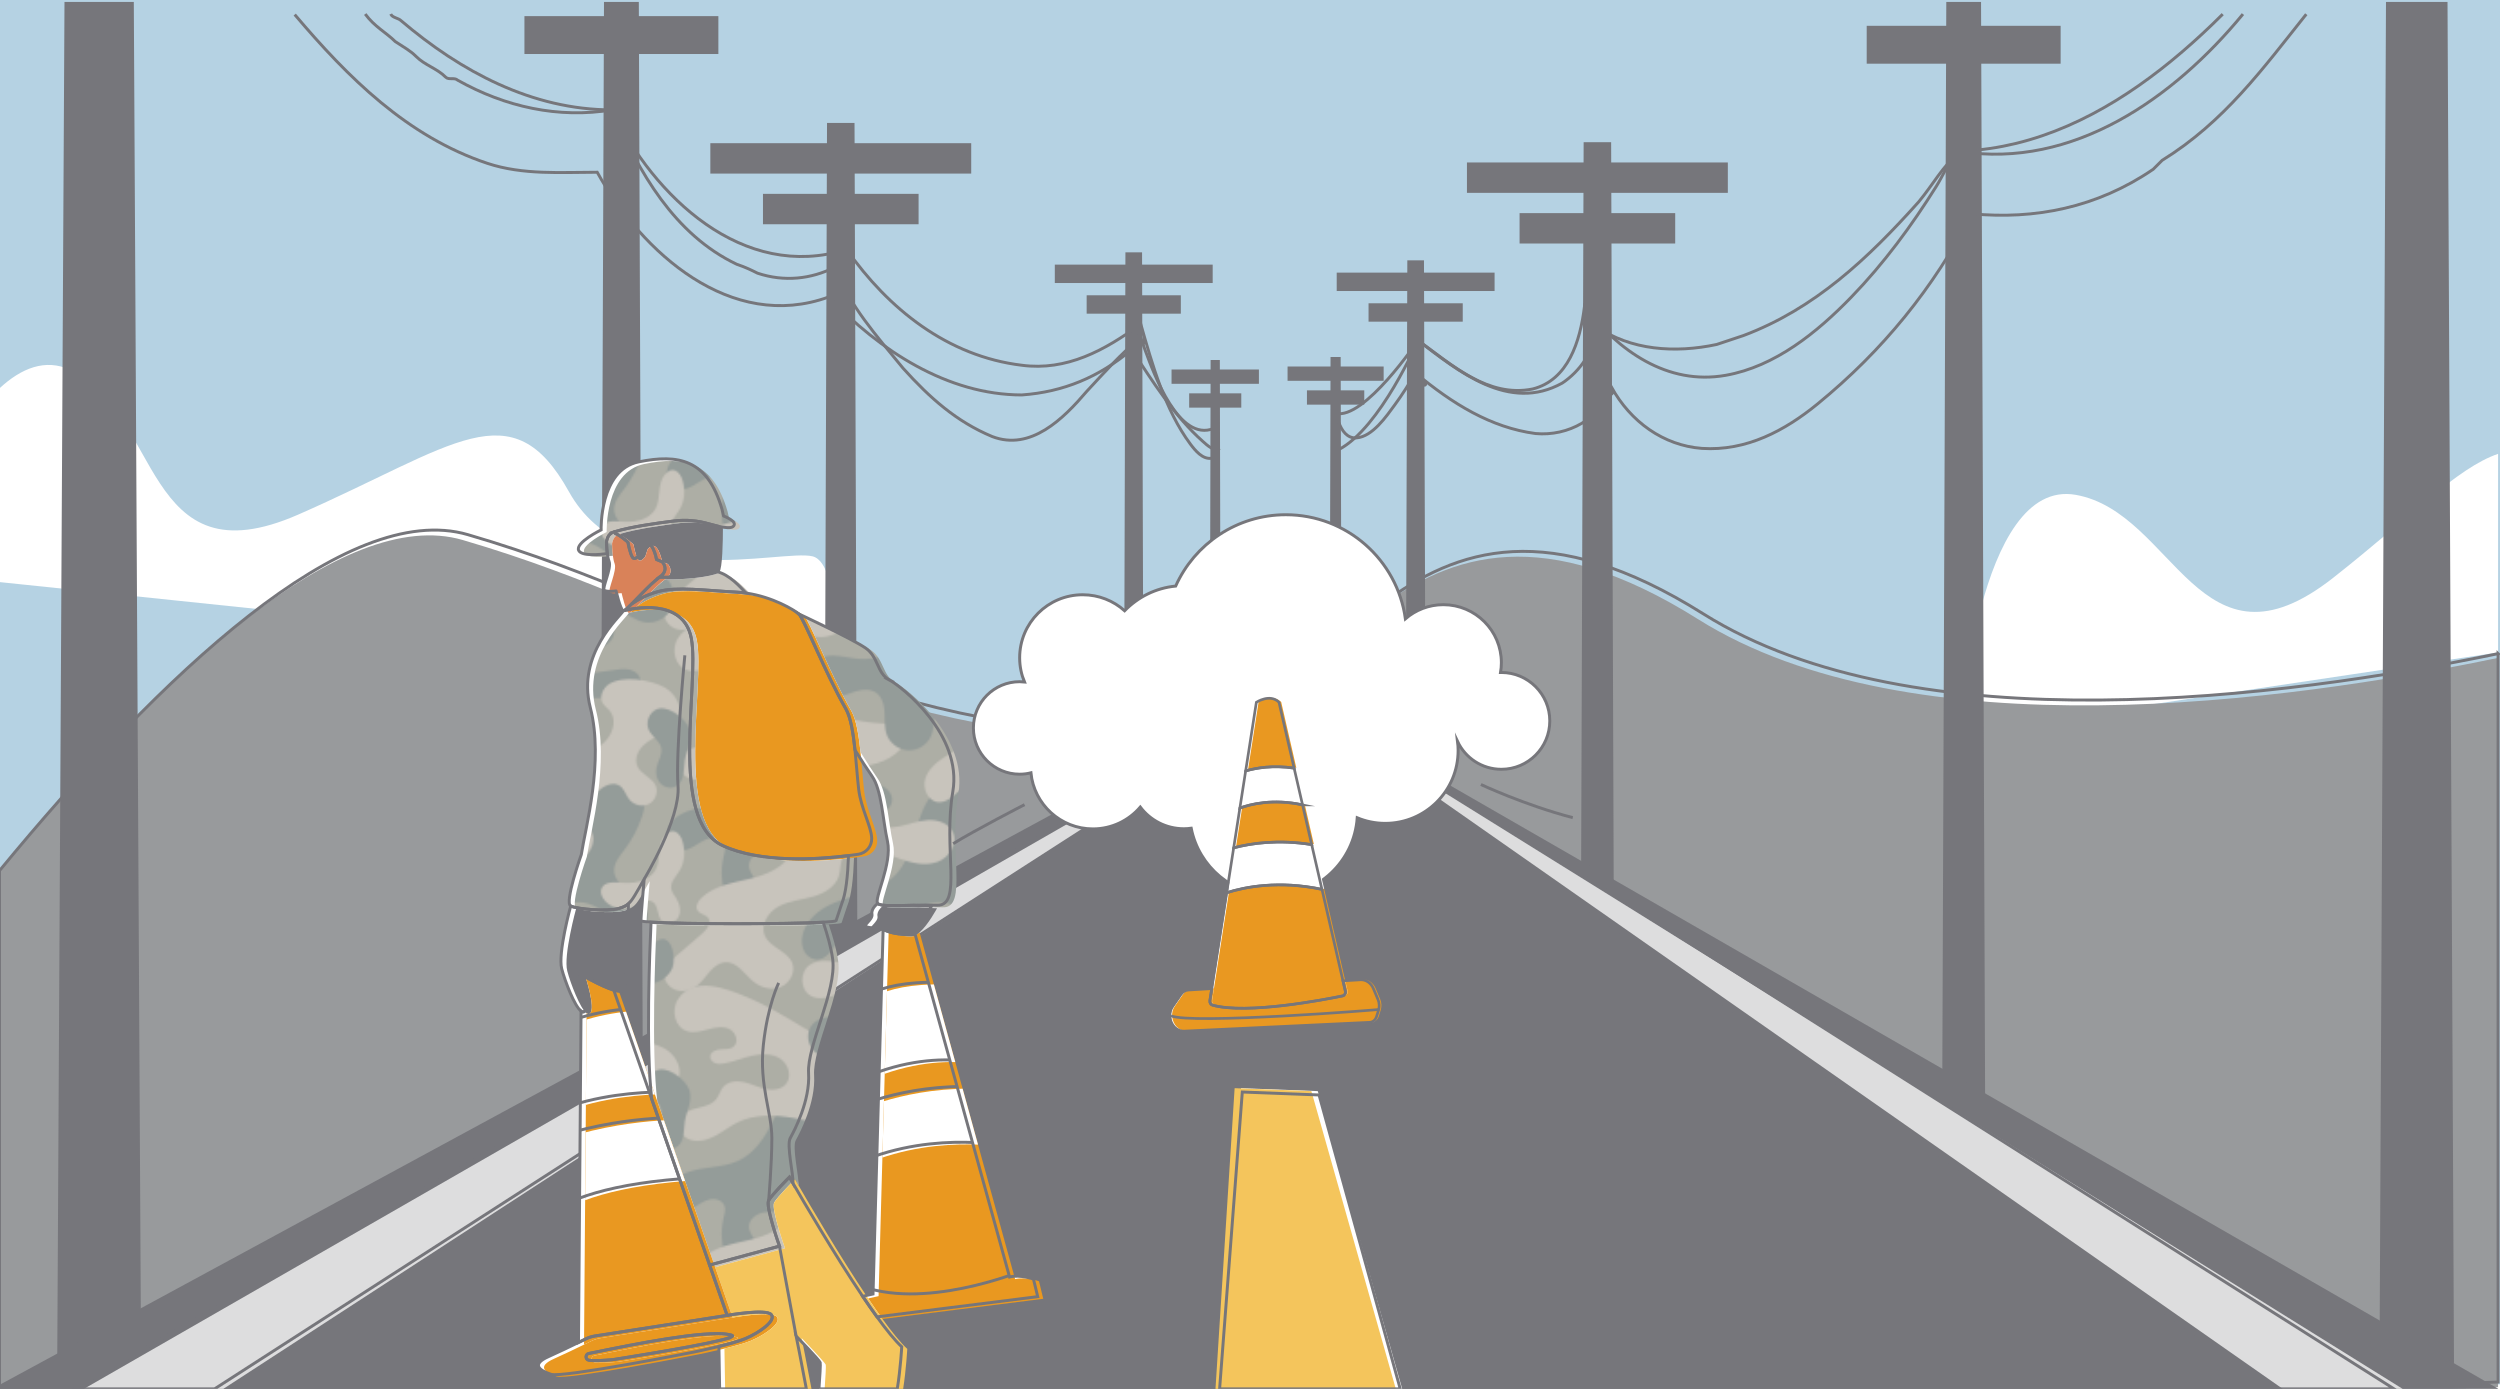 <?xml version="1.0" encoding="UTF-8"?><svg id="Layer_3" xmlns="http://www.w3.org/2000/svg" xmlns:xlink="http://www.w3.org/1999/xlink" viewBox="0 0 841.89 467.717"><defs><style>.cls-1,.cls-2,.cls-3,.cls-4{fill:none;}.cls-2{stroke-linecap:round;stroke-linejoin:round;}.cls-2,.cls-3,.cls-4{stroke:#76767b;}.cls-5{clip-path:url(#clippath);}.cls-6{fill:#f4c55c;}.cls-7{fill:#e99820;}.cls-8{fill:#e99821;}.cls-9{fill:#fff;}.cls-10{fill:#989a9c;}.cls-11{fill:#b5d2e3;}.cls-12{fill:#adaea5;}.cls-13{fill:#d98259;}.cls-14{fill:#ddddde;}.cls-15{fill:#c8c4bc;}.cls-16{fill:#949c99;}.cls-17{fill:#76767b;}.cls-18{fill:url(#New_Pattern_Swatch_2);}.cls-19{clip-path:url(#clippath-1);}.cls-20{clip-path:url(#clippath-4);}.cls-21{clip-path:url(#clippath-3);}.cls-22{clip-path:url(#clippath-2);}.cls-23{clip-path:url(#clippath-6);}.cls-24{clip-path:url(#clippath-5);}.cls-3,.cls-4{stroke-miterlimit:10;}.cls-4{stroke-width:.909px;}</style><clipPath id="clippath"><path class="cls-9" d="m297.395,313.025l-3.399,122.732-3.5.778c1.648,2.446,3.269,4.783,4.823,6.927l54.139-6.81-1.431-5.904s-4.473-1.61-8.051-.716l-32.175-116.763c-.927.819-1.861,1.366-2.713,1.366-3.578,0-6.083-.895-7.693-1.61Z"/></clipPath><clipPath id="clippath-1"><path class="cls-9" d="m242.117,435.078l-3.159-9.062-19.466-55.842-12.806-36.738c-4.438-1.363-11.475-5.52-11.475-5.52,0,0,3.575,10.724,1.65,12.649-.332.332-.739.272-1.19-.069l-.863,111.588c.934-.456,1.755-.86,2.4-1.178,1.019-.503,2.102-.845,3.225-1.02l39.708-6.184,4.725-.736-2.75-7.888Z"/></clipPath><clipPath id="clippath-2"><rect class="cls-1" x="0" y="0" width="200" height="200"/></clipPath><pattern id="New_Pattern_Swatch_2" x="0" y="0" width="200" height="200" patternTransform="translate(-4022.03 -3793.379) scale(.608)" patternUnits="userSpaceOnUse" viewBox="0 0 200 200"><g><rect class="cls-1" y="0" width="200" height="200"/><g class="cls-22"><rect class="cls-12" x="0" y="0" width="200" height="200"/><path class="cls-16" d="m128.028,84.346c-3.441,6.363-5.064,13.515-7.143,20.443-2.079,6.928-4.779,13.929-9.846,19.092-4.966,5.06-11.748,7.885-18.483,10.099s-13.697,3.978-19.882,7.445c-6.185,3.467-11.65,9.012-13.031,15.966-.605,3.05-.356,6.368,1.247,9.033,1.603,2.665,4.712,4.518,7.796,4.114,4.67-.612,7.247-5.513,10.235-9.154,2.667-3.251,6.362-5.878,10.543-6.335,4.18-.457,8.773,1.697,10.305,5.613,1.011,2.583.704,5.707,2.415,7.889,2.61,3.328,7.812,2.271,11.812.898,3.108-1.067,6.588-2.483,7.717-5.57,1.214-3.318-.887-6.846-1.357-10.347-.868-6.466,4.426-12.701,10.758-14.274,6.332-1.572,13.137.761,18.322,4.722,3.659,2.795,6.753,6.407,10.874,8.46,4.121,2.053,9.917,1.94,12.505-1.868,2.317-3.409.989-8.234-1.665-11.388-2.654-3.154-6.366-5.189-9.599-7.745-3.233-2.557-6.188-6.077-6.229-10.199-.043-4.359,3.106-7.986,5.74-11.46,4.173-5.504,7.447-11.69,9.651-18.236,1.317-3.912,2.245-8.221.888-12.119-1.726-4.96-6.868-8.09-12.051-8.937-12.774-2.086-25.249,2.259-31.521,13.858Z"/><path class="cls-16" d="m248.403,52.107c-2.581,2.31-4.013,5.599-5.523,8.716-4.201,8.674-10.011,17.186-18.751,21.25-8.918,4.148-19.49,3.032-28.663,6.58-4.535,1.754-8.85,4.933-10.413,9.538-1.563,4.604.675,10.601,5.379,11.833,3.116.816,6.382-.522,9.151-2.166,2.769-1.645,5.419-3.66,8.556-4.39,3.137-.73,7.012.316,8.246,3.291.899,2.169.167,4.623-.37,6.909-1.708,7.268-1.299,15.02,1.164,22.068,1.653,4.729,4.997,9.669,9.991,10.072,4.013.324,7.832-2.705,9.124-6.519,1.291-3.814.361-8.131-1.744-11.563-1.82-2.967-4.58-5.725-4.558-9.206.027-4.25,4.385-7.326,8.592-7.926,4.207-.6,8.457.49,12.705.619,4.248.129,9.037-1.069,11.159-4.751,2.409-4.182.554-10.133,3.709-13.785,2.057-2.381,5.517-2.866,8.659-3.031,4.975-.26,9.971-.116,14.923.43,3.993.441,8.082,1.137,11.981.166s7.596-4.181,7.608-8.199c.012-3.954-3.579-7.176-7.421-8.112-3.841-.935-7.867-.127-11.737.681-5.921,1.238-11.842,2.475-17.763,3.713-2.287.478-4.684.953-6.928.304-2.244-.649-4.235-2.82-3.833-5.121.518-2.967,4.176-4.006,7.159-4.429,5.736-.813,11.471-1.627,17.207-2.44,4.69-.665,11.27-3.247,8.178-9.114-2.084-3.954-7.182-5.915-11.319-6.311-9.96-.954-26.054-6.64-34.467.889Z"/><path class="cls-15" d="m231.086,125.698c-9.578,2.35-20.029,3.841-27.245,10.563-2.024,1.885-3.77,4.977-2.221,7.269,1.353,2.002,4.473,2.113,5.881,4.076,1.98,2.759-.809,6.369-3.381,8.587-4.599,3.966-9.198,7.932-13.797,11.899-3.452,2.977-7.194,6.559-7.16,11.117.03,4.062,3.419,7.645,7.379,8.55,3.959.905,8.215-.552,11.314-3.177,2.579-2.185,4.437-5.082,6.7-7.592,2.264-2.51,5.204-4.741,8.581-4.869,6.527-.248,10.495,6.82,15.601,10.893,4.191,3.343,10.146,4.774,15.082,2.683,4.937-2.091,8.137-8.155,6.191-13.151-2.642-6.783-12.324-8.515-15.196-15.204-2.574-5.996,1.875-12.997,7.603-16.122,5.728-3.125,12.459-3.659,18.752-5.384s12.83-5.356,14.697-11.608c1.031-3.452.522-7.391,2.398-10.466,2.13-3.491,6.674-4.698,10.763-4.614,7.128.147,13.813,3.213,20.523,5.622,6.71,2.409,14.169,4.186,20.875,1.766,6.706-2.42,11.689-10.591,8.387-16.909-2.478-4.741-8.47-6.609-13.809-6.267-5.339.342-10.406,2.386-15.648,3.457-5.242,1.071-11.178,1.002-15.35-2.347-2.363-1.897-3.896-4.644-6.111-6.712-7.312-6.826-22.784-4.487-30.392,1.321-8.72,6.657-4.064,20.54-12.523,28.226-4.914,4.465-11.552,6.835-17.896,8.392Z"/><path class="cls-16" d="m48.403,52.107c-2.581,2.31-4.013,5.599-5.523,8.716-4.201,8.674-10.012,17.186-18.751,21.25-8.918,4.148-19.49,3.032-28.663,6.58-4.535,1.754-8.85,4.933-10.413,9.538-1.563,4.604.675,10.601,5.379,11.833,3.116.816,6.382-.522,9.151-2.166,2.769-1.645,5.419-3.66,8.556-4.39,3.137-.73,7.012.316,8.246,3.291.899,2.169.167,4.623-.37,6.909-1.708,7.268-1.299,15.02,1.164,22.068,1.653,4.729,4.997,9.669,9.991,10.072,4.013.324,7.832-2.705,9.124-6.519,1.291-3.814.361-8.131-1.744-11.563-1.82-2.967-4.58-5.725-4.558-9.206.027-4.25,4.385-7.326,8.592-7.926,4.207-.6,8.457.49,12.705.619s9.037-1.069,11.159-4.751c2.409-4.182.554-10.133,3.709-13.785,2.057-2.381,5.517-2.866,8.659-3.031,4.975-.26,9.971-.116,14.923.43,3.993.441,8.082,1.137,11.981.166,3.898-.971,7.596-4.181,7.608-8.199.011-3.954-3.579-7.176-7.421-8.112s-7.867-.127-11.737.681c-5.921,1.238-11.842,2.475-17.763,3.713-2.287.478-4.684.953-6.928.304-2.244-.649-4.235-2.82-3.833-5.121.518-2.967,4.176-4.006,7.159-4.429,5.736-.813,11.471-1.627,17.207-2.44,4.69-.665,11.27-3.247,8.178-9.114-2.084-3.954-7.182-5.915-11.319-6.311-9.96-.954-26.054-6.64-34.467.889Z"/><path class="cls-15" d="m31.086,125.698c-9.577,2.35-20.029,3.841-27.245,10.563-2.024,1.885-3.77,4.977-2.221,7.269,1.353,2.002,4.473,2.113,5.881,4.076,1.98,2.759-.809,6.369-3.381,8.587-4.599,3.966-9.198,7.932-13.798,11.899-3.452,2.977-7.194,6.559-7.16,11.117.03,4.062,3.419,7.645,7.379,8.55,3.96.905,8.215-.552,11.314-3.177,2.579-2.185,4.437-5.082,6.7-7.592,2.264-2.51,5.204-4.741,8.581-4.869,6.527-.248,10.495,6.82,15.601,10.893,4.191,3.343,10.146,4.774,15.082,2.683,4.936-2.091,8.137-8.155,6.191-13.151-2.642-6.783-12.325-8.515-15.196-15.204-2.574-5.996,1.875-12.997,7.603-16.122,5.728-3.125,12.459-3.659,18.752-5.384s12.83-5.356,14.697-11.608c1.031-3.452.522-7.391,2.398-10.466,2.13-3.491,6.674-4.698,10.763-4.614,7.128.147,13.813,3.213,20.523,5.622,6.71,2.409,14.17,4.186,20.875,1.766,6.706-2.42,11.689-10.591,8.387-16.909-2.478-4.741-8.47-6.609-13.809-6.267-5.339.342-10.406,2.386-15.648,3.457-5.242,1.071-11.178,1.002-15.35-2.347-2.363-1.897-3.896-4.644-6.111-6.712-7.312-6.826-22.784-4.487-30.392,1.321-8.72,6.657-4.064,20.54-12.523,28.226-4.914,4.465-11.552,6.835-17.896,8.392Z"/><path class="cls-15" d="m190.61,192.74c-3.753,5.869-1.699,15.227,4.892,17.484,3.795,1.299,7.937.139,11.806-.919s8.137-1.98,11.768-.276c3.631,1.705,5.526,7.234,2.443,9.8-1.948,1.622-4.773,1.34-7.303,1.496-2.53.156-5.551,1.443-5.67,3.975-.077,1.644,1.239,3.109,2.782,3.684s3.254.437,4.878.168c5.325-.884,10.344-3.075,15.606-4.279s11.162-1.294,15.648,1.709c4.485,3.003,6.537,9.908,3.022,14.004-2.682,3.126-7.429,3.564-11.448,2.662s-7.735-2.878-11.754-3.784c-4.018-.906-8.765-.476-11.454,2.644-1.722,1.998-2.313,4.762-3.954,6.827-2.5,3.147-6.812,4.03-10.718,4.976-3.906.946-8.209,2.554-9.772,6.256-1.876,4.443,1.605,9.783,6.189,11.28s9.641.043,13.891-2.236c4.25-2.279,8.041-5.364,12.376-7.477,9.392-4.579,20.438-4.186,30.733-2.399,10.295,1.787,20.416,4.867,30.853,5.353,10.438.486,21.669-2.071,28.724-9.778,1.569-1.714,2.927-3.716,3.38-5.995.452-2.279-.154-4.868-1.95-6.342-1.914-1.572-4.624-1.574-7.101-1.592-7.155-.051-14.305-.875-21.285-2.453-3.764-.851-7.582-1.972-10.631-4.338s-5.197-6.235-4.545-10.038c.344-2.006,1.426-4.023.828-5.968-.537-1.745-2.251-2.81-3.835-3.718-13.101-7.51-26.074-16.259-40.044-22.087-11.339-4.731-29.766-12.072-38.356,1.361Z"/><path class="cls-15" d="m-9.389,192.74c-3.753,5.869-1.699,15.227,4.892,17.484,3.795,1.299,7.937.139,11.806-.919s8.137-1.98,11.768-.276,5.526,7.234,2.443,9.8c-1.948,1.622-4.773,1.34-7.303,1.496-2.53.156-5.551,1.443-5.67,3.975-.077,1.644,1.239,3.109,2.782,3.684,1.542.575,3.254.437,4.878.168,5.325-.884,10.344-3.075,15.606-4.279s11.162-1.294,15.648,1.709c4.485,3.003,6.537,9.908,3.022,14.004-2.682,3.126-7.429,3.564-11.448,2.662-4.019-.903-7.735-2.878-11.754-3.784-4.018-.906-8.765-.476-11.454,2.644-1.722,1.998-2.313,4.762-3.954,6.827-2.499,3.147-6.812,4.03-10.718,4.976-3.906.946-8.209,2.554-9.772,6.256-1.876,4.443,1.605,9.783,6.189,11.28,4.584,1.497,9.642.043,13.891-2.236,4.25-2.279,8.041-5.364,12.376-7.477,9.392-4.579,20.438-4.186,30.733-2.399,10.295,1.787,20.416,4.867,30.853,5.353,10.438.486,21.669-2.071,28.724-9.778,1.569-1.714,2.927-3.716,3.38-5.995.452-2.279-.154-4.868-1.95-6.342-1.914-1.572-4.624-1.574-7.101-1.592-7.155-.051-14.305-.875-21.285-2.453-3.764-.851-7.582-1.972-10.631-4.338s-5.197-6.235-4.545-10.038c.344-2.006,1.426-4.023.828-5.968-.537-1.745-2.251-2.81-3.835-3.718-13.101-7.51-26.074-16.259-40.044-22.087-11.34-4.731-29.766-12.072-38.356,1.361Z"/><path class="cls-16" d="m137.222,183.136c-2.796-2.054-6.886-1.186-9.679.873-2.793,2.059-4.703,5.064-6.958,7.701-7.324,8.563-18.895,13.302-30.121,12.336-4.552-.392-9.016-1.657-13.584-1.76s-9.528,1.226-12.231,4.91c-2.829,3.854-2.325,9.604.7,13.307,3.025,3.702,8.137,5.366,12.882,4.784,3.832-.47,7.368-2.233,11.074-3.313s7.995-1.384,11.161.825c3.433,2.394,4.506,6.98,4.696,11.161.19,4.181-.209,8.521,1.323,12.415,1.901,4.83,6.884,8.279,12.074,8.355,5.19.077,10.273-3.223,12.316-7.995,2.335-5.455.998-12.393,4.821-16.931,3.099-3.679,8.483-4.35,13.287-4.114s9.776,1.091,14.313-.504c4.538-1.595,8.256-6.883,6.114-11.189-1.157-2.324-3.706-3.699-6.269-4.114-2.563-.415-5.179-.016-7.747.372-6.503.983-13.017,1.896-19.54,2.739-2.395.31-5.055.547-7.006-.876-2.545-1.856-2.586-5.926-.735-8.474,1.851-2.548,5.023-3.799,8.125-4.347,4.262-.752,8.752-.44,12.791-1.995s7.52-6.033,5.895-10.044c-1.64-4.049-6.945-4.807-11.311-4.949-2.121.175-4.271.653-6.392.828Z"/><path class="cls-15" d="m190.61-7.26c-3.753,5.869-1.699,15.227,4.892,17.484,3.795,1.299,7.937.139,11.806-.919s8.137-1.98,11.768-.276c3.631,1.705,5.526,7.234,2.443,9.8-1.948,1.622-4.773,1.34-7.303,1.496-2.53.155-5.551,1.443-5.67,3.974-.077,1.644,1.239,3.109,2.782,3.684s3.254.437,4.878.168c5.325-.884,10.344-3.075,15.606-4.279,5.262-1.203,11.162-1.294,15.648,1.709,4.485,3.003,6.537,9.908,3.022,14.004-2.682,3.127-7.429,3.564-11.448,2.662-4.019-.903-7.735-2.878-11.754-3.784-4.018-.906-8.765-.476-11.454,2.644-1.722,1.998-2.313,4.762-3.954,6.827-2.5,3.147-6.812,4.03-10.718,4.975-3.906.946-8.209,2.554-9.772,6.256-1.876,4.443,1.605,9.783,6.189,11.28,4.584,1.497,9.641.043,13.891-2.236,4.25-2.279,8.041-5.364,12.376-7.477,9.392-4.579,20.438-4.186,30.733-2.399,10.295,1.787,20.416,4.867,30.853,5.353,10.438.486,21.669-2.071,28.724-9.778,1.569-1.714,2.927-3.716,3.38-5.995.452-2.279-.154-4.868-1.95-6.342-1.914-1.572-4.624-1.574-7.101-1.592-7.155-.051-14.305-.875-21.285-2.453-3.764-.851-7.582-1.972-10.631-4.338-3.049-2.366-5.197-6.235-4.545-10.038.344-2.006,1.426-4.023.828-5.968-.537-1.745-2.251-2.81-3.835-3.718-13.101-7.51-26.074-16.259-40.044-22.087-11.339-4.732-29.766-12.072-38.356,1.361Z"/><path class="cls-15" d="m-9.389-7.26c-3.753,5.869-1.699,15.227,4.892,17.484,3.795,1.299,7.937.139,11.806-.919s8.137-1.98,11.768-.276c3.631,1.705,5.526,7.234,2.443,9.8-1.948,1.622-4.773,1.34-7.303,1.496-2.53.155-5.551,1.443-5.67,3.974-.077,1.644,1.239,3.109,2.782,3.684,1.542.575,3.254.437,4.878.168,5.325-.884,10.344-3.075,15.606-4.279,5.262-1.203,11.162-1.294,15.648,1.709,4.485,3.003,6.537,9.908,3.022,14.004-2.682,3.127-7.429,3.564-11.448,2.662-4.019-.903-7.735-2.878-11.754-3.784s-8.765-.476-11.454,2.644c-1.722,1.998-2.313,4.762-3.954,6.827-2.499,3.147-6.812,4.03-10.718,4.975-3.906.946-8.209,2.554-9.772,6.256-1.876,4.443,1.605,9.783,6.189,11.28,4.584,1.497,9.642.043,13.891-2.236,4.25-2.279,8.041-5.364,12.376-7.477,9.392-4.579,20.438-4.186,30.733-2.399,10.295,1.787,20.416,4.867,30.853,5.353,10.438.486,21.669-2.071,28.724-9.778,1.569-1.714,2.927-3.716,3.38-5.995.452-2.279-.154-4.868-1.95-6.342-1.914-1.572-4.624-1.574-7.101-1.592-7.155-.051-14.305-.875-21.285-2.453-3.764-.851-7.582-1.972-10.631-4.338-3.049-2.366-5.197-6.235-4.545-10.038.344-2.006,1.426-4.023.828-5.968-.537-1.745-2.251-2.81-3.835-3.718C55.909,5.957,42.936-2.792,28.967-8.62,17.627-13.352-.799-20.693-9.389-7.26Z"/><path class="cls-16" d="m137.222-16.864c-2.796-2.054-6.886-1.186-9.679.873-2.793,2.059-4.703,5.064-6.958,7.701-7.324,8.563-18.895,13.302-30.121,12.336-4.552-.392-9.016-1.657-13.584-1.76s-9.528,1.226-12.231,4.91c-2.829,3.854-2.325,9.604.7,13.307,3.025,3.702,8.137,5.366,12.882,4.784,3.832-.47,7.368-2.233,11.074-3.313,3.706-1.08,7.995-1.384,11.161.824,3.433,2.394,4.506,6.98,4.696,11.161.19,4.181-.209,8.521,1.323,12.415,1.901,4.83,6.884,8.279,12.074,8.356,5.19.077,10.273-3.223,12.316-7.995,2.335-5.455.998-12.393,4.821-16.931,3.099-3.678,8.483-4.35,13.287-4.114,4.804.237,9.776,1.091,14.313-.504,4.538-1.595,8.256-6.883,6.114-11.189-1.157-2.325-3.706-3.699-6.269-4.114-2.563-.415-5.179-.016-7.747.372-6.503.983-13.017,1.896-19.54,2.739-2.395.31-5.055.547-7.006-.876-2.545-1.856-2.586-5.926-.735-8.474,1.851-2.548,5.023-3.799,8.125-4.347,4.262-.752,8.752-.44,12.791-1.995,4.039-1.555,7.52-6.033,5.895-10.044-1.64-4.049-6.945-4.808-11.311-4.949-2.121.175-4.271.653-6.392.828Z"/><path class="cls-15" d="m152.61,17.973c-3.535,2.251-5.714,7.213-3.504,10.773.966,1.555,2.576,2.589,3.757,3.988,3.614,4.284,2.324,11.08-1.153,15.475-3.478,4.395-8.599,7.093-13.293,10.154-4.694,3.062-9.336,6.963-10.83,12.365s1.747,12.333,7.337,12.731c4.435.316,8.04-3.252,11.406-6.156s8.301-5.434,12.028-3.01c2.63,1.711,3.411,5.176,5.366,7.63,2.51,3.151,7.277,4.359,10.873,2.544s5.439-6.608,3.755-10.267c-2.057-4.469-8.014-6.101-10.067-10.571-1.781-3.878.115-8.599,3.175-11.574,3.059-2.974,7.082-4.695,10.797-6.794,3.715-2.099,7.383-4.878,8.806-8.9,2.218-6.266-2.045-13.337-7.859-16.558-7.479-4.143-22.919-6.718-30.594-1.831Z"/><path class="cls-16" d="m161.073,164.015c-4.476-1.754-8.064-5.235-12.389-7.332-4.325-2.097-10.329-2.341-13.191,1.521-2.341,3.16-1.447,7.89,1.142,10.85,2.589,2.96,6.454,4.468,10.269,5.423,3.815.955,7.765,1.474,11.406,2.96,4.71,1.923,8.814,5.427,13.821,6.329,6.325,1.139,13.19-2.692,15.542-8.673,1.822-4.633.186-17.564-6.763-15.65-3.031.835-5.521,4.257-8.992,5.141-3.562.907-7.409.776-10.845-.57Z"/><path class="cls-15" d="m113.359,158.673c-2.131-2.5-5.68-4.427-8.642-3.007-4.096,1.964-3.475,7.983-5.688,11.95-3.074,5.509-10.806,5.901-17.032,4.889-6.226-1.012-13.217-2.565-18.373,1.069-5.545,3.908-5.382,13.732.517,17.08,4.628,2.626,10.467,1.029,15.314-1.167,4.847-2.196,9.772-5.006,15.081-4.643,8.176.559,15.536,8.569,23.329,6.032,4.9-1.596,7.614-6.808,11.911-9.652,4.886-3.234,12.335-3.128,16.025-8.154,3.019-4.112,2.517-7.476-2.265-8.223-4.597-.717-10.154,3.074-14.718,3.614-8.553,1.012-10.575-4.06-15.459-9.788Z"/><path class="cls-15" d="m183.312,102.182c-2.087,2.506-2.645,5.919-2.963,9.164-.319,3.245-.509,6.623-2.062,9.49-1.777,3.282-5.173,5.466-8.767,6.474s-7.397.959-11.117.665c-3.652-.289-8.243-.326-9.878,2.954-1.233,2.473.115,5.513,2.047,7.49,4.145,4.24,11.102,5.408,16.404,2.753,3.059-1.532,6.404-4.246,9.442-2.673,3.695,1.913,2.465,7.982,5.48,10.848,2.637,2.507,7.478.957,9.113-2.293,1.635-3.251.7-7.283-1.236-10.363-1.087-1.729-2.509-3.365-2.809-5.386-.511-3.439,2.316-6.33,4.217-9.241,3.261-4.995,3.728-11.07,2.125-16.708-1.431-5.032-5.52-8.547-9.995-3.174Z"/><path class="cls-16" d="m178.639,32.088c-4.083,1.946-5.997,7.465-3.995,11.521,1.771,3.587,5.971,5.83,6.791,9.745.772,3.681-1.773,7.165-2.576,10.839-.686,3.138.034,6.668,2.285,8.959s6.1,3.021,8.818,1.308c2.18-1.374,3.306-3.96,3.762-6.496.456-2.536.367-5.143.766-7.688.462-2.944,1.564-5.744,2.317-8.626.753-2.883,1.145-5.987.186-8.808-1.97-5.793-12.225-13.675-18.355-10.754Z"/></g></g></pattern><clipPath id="clippath-3"><path class="cls-7" d="m299.26,313.749l-3.399,122.732-3.5.778c1.648,2.446,3.269,4.783,4.823,6.927l54.139-6.81-1.431-5.904s-4.473-1.61-8.051-.716l-32.175-116.763c-.927.819-1.861,1.366-2.713,1.366-3.578,0-6.083-.895-7.693-1.61Z"/></clipPath><clipPath id="clippath-4"><path class="cls-8" d="m243.982,435.802l-3.159-9.062-19.466-55.842-12.806-36.738c-4.438-1.363-11.475-5.52-11.475-5.52,0,0,3.575,10.724,1.65,12.649-.332.332-.739.272-1.19-.069l-.863,111.588c.934-.456,1.755-.86,2.4-1.178,1.019-.503,2.102-.845,3.225-1.02l39.708-6.184,4.725-.736-2.75-7.888Z"/></clipPath><clipPath id="clippath-5"><path class="cls-3" d="m297.395,313.025l-3.399,122.732-3.5.778c1.648,2.446,3.269,4.783,4.823,6.927l54.139-6.81-1.431-5.904s-4.473-1.61-8.051-.716l-32.175-116.763c-.927.819-1.861,1.366-2.713,1.366-3.578,0-6.083-.895-7.693-1.61Z"/></clipPath><clipPath id="clippath-6"><path class="cls-3" d="m242.117,435.078l-3.159-9.062-19.466-55.842-12.806-36.738c-4.438-1.363-11.475-5.52-11.475-5.52,0,0,3.575,10.724,1.65,12.649-.332.332-.739.272-1.19-.069l-.863,111.588c.934-.456,1.755-.86,2.4-1.178,1.019-.503,2.102-.845,3.225-1.02l39.708-6.184,4.725-.736-2.75-7.888Z"/></clipPath></defs><rect class="cls-11" width="841.89" height="466.193"/><path class="cls-9" d="m273.632,187.35c-10.257-2.564-62.826,12.822-82.058-21.797-19.232-34.618-38.465-15.386-91.033,7.693-52.568,23.079-46.158-34.618-76.929-48.722-8.366-3.834-16.445-.549-23.778,6.252v65.243l199.434,20.82s76.929,23.079,79.494,17.95c2.564-5.129,5.129-44.875-5.129-47.44Z"/><path class="cls-9" d="m841.241,152.836c-13.807,4.716-29.426,21.206-55.509,41.729-45.119,35.501-53.353-21.964-86.675-27.917s-38.853,80.232-38.853,80.232l181.037-27.167v-66.877Z"/><path class="cls-10" d="m841.241,221.537c-71.472,14.947-197.705,32.024-269.42-13.027-104.005-65.336-124.519,42.395-178.675,41.335-111.094-2.174-150.674-42.669-237.344-68.003C115.426,170.04,53.971,227.454-.167,292.827v174.89h825.075c5.682-.204,11.121-.4,16.333-.588v-245.591Z"/><path class="cls-3" d="m841.241,220.122c-71.772,14.853-196.511,31.28-267.633-13.399-104.005-65.336-124.519,42.395-178.675,41.335-111.094-2.174-150.674-42.669-237.344-68.003C116.769,168.123,54.401,226.939-.167,293.202v174.515h777.008c24.077-.86,45.744-1.639,64.399-2.311v-245.284Z"/><polygon class="cls-17" points="826.434 466.84 824.216 .648 803.496 .648 801.278 466.84 826.434 466.84"/><g><polygon class="cls-17" points="655.426 .648 653.837 428.362 668.717 428.362 667.129 .648 655.426 .648"/><rect class="cls-17" x="628.624" y="8.693" width="65.308" height="12.754"/></g><g><polygon class="cls-17" points="531.96 435.6 543.901 435.6 542.562 47.886 533.299 47.886 531.96 435.6"/><rect class="cls-17" x="494.004" y="54.71" width="87.853" height="10.235"/><rect class="cls-17" x="511.726" y="71.768" width="52.409" height="10.235"/></g><polygon class="cls-17" points="21.717 .648 19.23 466.438 47.546 466.438 45.06 .648 21.717 .648"/><g><polygon class="cls-17" points="203.397 .648 201.821 425.101 216.701 425.101 215.125 .648 203.397 .648"/><rect class="cls-17" x="176.607" y="5.432" width="65.308" height="12.754" transform="translate(418.522 23.618) rotate(-180)"/></g><g><polygon class="cls-17" points="289.106 429.113 277.164 429.113 278.504 41.398 287.766 41.398 289.106 429.113"/><rect class="cls-17" x="239.208" y="48.222" width="87.853" height="10.235" transform="translate(566.27 106.679) rotate(-180)"/><rect class="cls-17" x="256.93" y="65.281" width="52.409" height="10.235" transform="translate(566.27 140.797) rotate(-180)"/></g><g><polygon class="cls-17" points="385.408 373.695 378.181 373.695 378.992 84.984 384.598 84.984 385.408 373.695"/><rect class="cls-17" x="355.21" y="89.114" width="53.168" height="6.194" transform="translate(763.589 184.422) rotate(-180)"/><rect class="cls-17" x="365.936" y="99.438" width="31.718" height="6.194" transform="translate(763.589 205.07) rotate(-180)"/></g><g><polygon class="cls-17" points="480.341 337.538 473.114 337.538 473.925 87.677 479.531 87.677 480.341 337.538"/><rect class="cls-17" x="450.143" y="91.807" width="53.168" height="6.194" transform="translate(953.455 189.808) rotate(-180)"/><rect class="cls-17" x="460.869" y="102.131" width="31.718" height="6.194" transform="translate(953.455 210.456) rotate(-180)"/></g><g><polygon class="cls-17" points="411.234 315.475 407.235 315.475 407.684 121.223 410.786 121.223 411.234 315.475"/><rect class="cls-17" x="394.524" y="124.434" width="29.422" height="4.816" transform="translate(818.469 253.683) rotate(-180)"/><rect class="cls-17" x="400.459" y="132.46" width="17.552" height="4.816" transform="translate(818.469 269.736) rotate(-180)"/></g><g><polygon class="cls-17" points="451.972 314.465 447.574 314.465 448.067 120.214 451.479 120.214 451.972 314.465"/><rect class="cls-17" x="433.594" y="123.424" width="32.358" height="4.816" transform="translate(899.546 251.664) rotate(-180)"/><rect class="cls-17" x="440.121" y="131.45" width="19.303" height="4.816" transform="translate(899.546 267.717) rotate(-180)"/></g><path class="cls-3" d="m131.578,4.717c.532,1.283,2.532,1.283,3.532,2.283,20,17,44,30,71,30,14,29,44,58,79,47,14,20,34,36,59,39,15,2,28-5,40.04-13.91,3.849,13.539-2.856,2.344,0,0,3.849,13.539,8.19,28.988,16.677,40.402,1.621,2.18,4.173,5.348,7.277,4.815"/><path class="cls-3" d="m408.71,144.288c-11.76,4.749-20.182-18.569-23.015-26.2-.546-1.471-1.069-2.952-1.545-4.448-6.632,5.444-12.342,11.873-18.171,18.139-7.869,9.221-18.869,20.221-31.869,15.221-12-5-21-13-30-23-9-11-18-21-23-34-8,4-17,5-26,2-2-1-4-2-7-3-21-10-33-31-42-52-18,3-36-1-52-10-1-1-3,0-4-1-3-3-7-4-10-7-2-2-4-3-7-5-3-3-7-5-10.122-9.27"/><path class="cls-3" d="m99.247,4.906c17.863,21.094,37.863,41.094,64.863,50.094,12,4,25,3,37,3,15,27,45,54,78,42,17,18,40,33,65,33,14-1,26-6,36.988-15.253,7.034,10.641-3.277,2.69,0,0,7.034,10.641,14.42,22.495,24.051,30.975,1.211,1.066,3.83,3.627,5.567,2.253"/><path class="cls-3" d="m477.524,114.634c11.586,8.366,23.586,19.366,38.586,16.366,12-3,16-16,17.469-27.716,11.467,14.874-.194,2.09,0,0,11.467,14.874,27.942,26.562,47.526,23.111,16.675-2.938,30.868-14.503,42.326-26.336,10.925-11.282,20.333-24.044,28.653-37.342,2.107-3.367,3.81-7.457,6.255-10.575,1.183-1.508.311-1.182,3.037-1.306,5.905-.268,11.775-1.14,17.517-2.539,23.972-5.841,44.976-20.402,62.832-36.98,2.304-2.139,4.565-4.324,6.787-6.548"/><path class="cls-3" d="m755.323,4.753c-23.213,28.247-57.213,52.247-95.213,46.247-6,5-9,11-14,17-17,19-35,36-59,45l-9,3c-14,3-29,2-40.543-6.069-.921,4.78,2.013,1.224,0,0-.457,8.069-5.457,15.069-11.457,19.069-18,10-35-4-48.586-14.366"/><path class="cls-3" d="m776.651,4.783c-14.541,18.217-27.541,36.217-48.541,49.217l-3,3c-19,13-40,17-61,15-13,25-30,46-52,64-11,9-24,16-39,15-13-1-24-9-30.426-20.601-1.626,3.99,1.525,2.306,0,0-3.574,10.601-14.574,16.601-25.574,15.601-15-2-28-10-40.496-20.447-2.066,3.717,8.73,7.16,0,0-2.066,3.717-4.374,7.323-6.889,10.752-2.863,3.905-7.519,10.745-12.915,11.155-3.17.24-4.973-2.498-5.946-5.169"/><polygon class="cls-17" points="841.241 467.635 487.049 263.761 363.859 269.015 -.167 466.367 -.167 467.717 841.241 467.717 841.241 467.635"/><polygon class="cls-9" points="472.2 467.717 443.769 367.442 417.923 366.448 411.475 467.717 472.2 467.717"/><polygon class="cls-6" points="470.045 467.717 441.613 367.442 415.768 366.448 409.32 467.717 470.045 467.717"/><polygon class="cls-3" points="471.541 467.717 444.2 368.735 418.354 367.741 410.709 467.717 471.541 467.717"/><polygon class="cls-14" points="75.192 467.717 372.812 274.253 365.527 273.961 28.249 467.717 75.192 467.717"/><polygon class="cls-14" points="809.107 467.717 481.803 264.053 480.929 266.384 768.736 467.717 809.107 467.717"/><polygon class="cls-3" points="72.253 467.717 372.812 274.253 366.692 272.213 24.864 467.717 72.253 467.717"/><polygon class="cls-3" points="806.207 467.717 484.426 264.053 483.409 270.39 765.657 467.717 806.207 467.717"/><path class="cls-9" d="m505.598,226.463c-.094,0-.187.006-.281.007.182-1.069.281-2.167.281-3.288,0-10.798-8.753-19.552-19.551-19.552-4.884,0-9.345,1.795-12.771,4.755-2.735-19.798-19.714-35.047-40.264-35.047-16.527,0-30.741,9.867-37.099,24.026-6.726.659-12.742,3.721-17.191,8.312-3.752-3.35-8.699-5.388-14.125-5.388-11.721,0-21.223,9.501-21.223,21.223,0,2.884.578,5.633,1.621,8.14-.533-.055-1.073-.084-1.621-.084-8.602,0-15.575,6.973-15.575,15.576,0,8.602,6.973,15.575,15.575,15.575,1.308,0,2.578-.163,3.792-.467,1.052,10.606,9.999,18.891,20.883,18.891,6.385,0,12.099-2.855,15.948-7.353,3.353,4.433,8.67,7.298,14.656,7.298.845,0,1.676-.063,2.491-.173,2.563,12.973,13.999,22.758,27.725,22.758,14.941,0,27.166-11.595,28.188-26.277,2.906,1.212,6.094,1.884,9.439,1.884,13.552,0,24.537-10.985,24.537-24.536,0-1.038-.072-2.059-.197-3.063,2.603,5.545,8.233,9.387,14.763,9.387,9.004,0,16.302-7.298,16.302-16.301,0-9.004-7.298-16.302-16.302-16.302Z"/><path class="cls-3" d="m505.598,226.463c-.094,0-.187.006-.281.007.182-1.069.281-2.167.281-3.288,0-10.798-8.753-19.552-19.551-19.552-4.884,0-9.345,1.795-12.771,4.755-2.735-19.798-19.714-35.047-40.264-35.047-16.527,0-30.741,9.867-37.099,24.026-6.726.659-12.742,3.721-17.191,8.312-3.752-3.35-8.699-5.388-14.125-5.388-11.721,0-21.223,9.501-21.223,21.223,0,2.884.578,5.633,1.621,8.14-.533-.055-1.073-.084-1.621-.084-8.602,0-15.575,6.973-15.575,15.576,0,8.602,6.973,15.575,15.575,15.575,1.308,0,2.578-.163,3.792-.467,1.052,10.606,9.999,18.891,20.883,18.891,6.385,0,12.099-2.855,15.948-7.353,3.353,4.433,8.67,7.298,14.656,7.298.845,0,1.676-.063,2.491-.173,2.563,12.973,13.999,22.758,27.725,22.758,14.941,0,27.166-11.595,28.188-26.277,2.906,1.212,6.094,1.884,9.439,1.884,13.552,0,24.537-10.985,24.537-24.536,0-1.038-.072-2.059-.197-3.063,2.603,5.545,8.233,9.387,14.763,9.387,9.004,0,16.302-7.298,16.302-16.301,0-9.004-7.298-16.302-16.302-16.302Z"/><g><g><path class="cls-9" d="m442.064,284.578l-3.076-13.391c-10.081-2.173-17.653-.196-21.106,1.084l-2.088,13.398c5.945-1.581,15.017-2.894,26.269-1.09Z"/><path class="cls-9" d="m436.144,258.809l-5.092-22.167c-3.007-3.024-7.619,0-7.619,0l-3.603,23.124c3.516-1.027,9.177-2.012,16.314-.957Z"/><path class="cls-9" d="m464.389,336.742l-1.532-3.654c-.807-1.924-2.527-3.102-4.369-2.993l-5.888.35.795,3.459c.169.735-.24,1.479-.885,1.612-5.936,1.227-32.385,6.37-43.884,3.102-.585-.166-.953-.835-.846-1.523l.627-4.021-7.838.466c-1.015.06-1.958.622-2.593,1.542l-2.784,4.038c-.66.957-.971,2.177-.866,3.397h0c.246,2.85,2.363,4.983,4.83,4.866l62.473-2.967c1.029-.049,1.93-.816,2.279-1.94l.65-2.094c.369-1.19.309-2.503-.168-3.64Z"/><path class="cls-9" d="m452.6,330.446l-7.076-30.803c-14.52-3.058-25.826-.857-32.084,1.129l-5.033,32.303-.627,4.021c-.107.688.261,1.357.846,1.523,11.499,3.269,37.948-1.875,43.884-3.102.645-.133,1.054-.878.885-1.612l-.795-3.459Z"/><path class="cls-9" d="m438.987,271.187l-2.843-12.378c-7.137-1.056-12.797-.071-16.314.957l-1.948,12.505c3.452-1.279,11.025-3.257,21.106-1.084Z"/><path class="cls-9" d="m445.524,299.643l-3.461-15.065c-11.253-1.804-20.324-.491-26.269,1.09l-2.354,15.104c6.257-1.986,17.564-4.188,32.084-1.129Z"/></g><g><path class="cls-8" d="m442.465,284.345l-3.076-13.391c-10.081-2.173-17.653-.196-21.106,1.084l-2.088,13.398c5.945-1.581,15.017-2.894,26.269-1.09Z"/><path class="cls-8" d="m436.546,258.577l-5.092-22.167c-3.007-3.024-7.619,0-7.619,0l-3.603,23.124c3.516-1.027,9.177-2.012,16.314-.957Z"/><path class="cls-8" d="m464.791,336.509l-1.532-3.654c-.807-1.924-2.527-3.102-4.369-2.993l-5.888.35.795,3.459c.169.735-.24,1.479-.885,1.612-5.936,1.227-32.385,6.37-43.884,3.102-.585-.166-.953-.835-.846-1.523l.627-4.021-7.838.466c-1.015.06-1.958.622-2.593,1.542l-2.784,4.038c-.66.957-.971,2.177-.866,3.397h0c.246,2.85,2.363,4.983,4.83,4.866l62.473-2.967c1.029-.049,1.93-.816,2.279-1.94l.65-2.094c.369-1.19.309-2.503-.168-3.64Z"/><path class="cls-8" d="m453.002,330.213l-7.076-30.803c-14.52-3.058-25.826-.857-32.084,1.129l-5.033,32.303-.627,4.021c-.107.688.261,1.357.846,1.523,11.499,3.269,37.948-1.875,43.884-3.102.645-.133,1.054-.878.885-1.612l-.795-3.459Z"/><path class="cls-9" d="m439.389,270.954l-2.843-12.378c-7.137-1.056-12.797-.071-16.314.957l-1.948,12.505c3.452-1.279,11.025-3.257,21.106-1.084Z"/><path class="cls-9" d="m445.926,299.41l-3.461-15.065c-11.253-1.804-20.324-.491-26.269,1.09l-2.354,15.104c6.257-1.986,17.564-4.188,32.084-1.129Z"/></g><g><path class="cls-4" d="m441.715,284.433l-3.076-13.391c-10.081-2.173-17.653-.196-21.106,1.084l-2.088,13.398c5.945-1.581,15.017-2.894,26.269-1.09Z"/><path class="cls-4" d="m435.796,258.664l-5.092-22.167c-3.007-3.024-7.619,0-7.619,0l-3.603,23.124c3.516-1.027,9.177-2.012,16.314-.957Z"/><path class="cls-4" d="m464.041,336.597l-1.532-3.654c-.807-1.924-2.527-3.102-4.369-2.993l-5.888.35.795,3.459c.169.735-.24,1.479-.885,1.612-5.936,1.227-32.385,6.37-43.884,3.102-.585-.166-.953-.835-.846-1.523l.627-4.021-7.838.466c-1.015.06-1.958.622-2.593,1.542l-2.784,4.038c-.66.957-.971,2.177-.866,3.397h0c.246,2.85,2.363,4.983,4.83,4.866l62.473-2.967c1.029-.049,1.93-.816,2.279-1.94l.65-2.094c.369-1.19.309-2.503-.168-3.64Z"/><path class="cls-4" d="m452.252,330.3l-7.076-30.803c-14.52-3.058-25.826-.857-32.084,1.129l-5.033,32.303-.627,4.021c-.107.688.261,1.357.846,1.523,11.499,3.269,37.948-1.875,43.884-3.102.645-.133,1.054-.878.885-1.612l-.795-3.459Z"/><path class="cls-4" d="m438.639,271.042l-2.843-12.378c-7.137-1.056-12.797-.071-16.314.957l-1.948,12.505c3.452-1.279,11.025-3.257,21.106-1.084Z"/><path class="cls-4" d="m445.176,299.498l-3.461-15.065c-11.253-1.804-20.324-.491-26.269,1.09l-2.354,15.104c6.257-1.986,17.564-4.188,32.084-1.129Z"/></g><path class="cls-4" d="m394.326,342.052c6.303,3.037,70.714-2.044,70.231-2.135"/></g><g><g><g><path class="cls-9" d="m222.089,194.377c-.016.011-.026.022-.042.034.034-.004.099-.015.177-.029-.045-.002-.09-.003-.135-.004Z"/><path class="cls-9" d="m219.245,196.797c1.623-1.397,2.802-2.386,2.802-2.386-.786.543-1.758,1.397-2.802,2.386Z"/><path class="cls-9" d="m243.656,173.756l-.521-2.256c-4.86-16.923-14.753-18.659-28.031-15.968-13.278,2.69-12.67,22.911-12.67,22.911,0,0-8.852,4.339-7.55,6.943.962,1.924,6.705,1.431,9.64,1.042-.266-2.028-.267-4.08-.267-4.08,0,0,.329-2.08,1.489-2.693l-.013-.171c.42-.156.888-.307,1.375-.457,5.21-1.6,13.992-2.863,20.009-3.598,3.905-.477,7.856-.118,11.633.985.927.271,1.893.526,2.832.742,2.374.545,4.546.8,5.287.16,1.909-1.649-3.211-3.558-3.211-3.558Z"/><path class="cls-9" d="m222.224,194.381c-.078.014-.143.025-.177.029,0,0-1.179.989-2.802,2.386-2.179,2.066-4.678,4.741-6.564,6.624,2.039-1.459,4.87-3.043,8.856-4.182,6.262-1.789,16.281-.358,26.658.179,1.03.053,2.037.165,3.029.305-1.862-1.931-5.547-6.271-9.824-7.221-.441-.098-.935-.166-1.465-.212-2.279,1.206-11.526,2.308-17.711,2.092Z"/><path class="cls-9" d="m238.749,176.413c-3.777-1.103-7.727-1.462-11.633-.985-6.017.736-14.799,1.998-20.009,3.598.041.214.082.427.123.64,1.763.663,4.23,2.941,4.23,2.941,0,0,.694,3.905,1.562,5.12.868,1.215,2.43-1.041,2.43-1.041l.781-2.43c3.384-4.166,4.86,4.166,4.86,4.166l1.909.781s2.271,2.271-.186,4.591c-.206.194-.45.389-.727.582.045.002.09.003.135.004,6.185.216,15.432-.886,17.711-2.092.194-.102.337-.205.423-.309,1.087-1.291,1.217-10.768,1.222-14.826-.938-.215-1.904-.471-2.832-.742Z"/><path class="cls-9" d="m211.985,321.868l-1.657-1.629-2.869-2.821s3.923-7.466,4.049-9.49c.095-1.514.118-2.956.125-3.587-.843.757-1.782,1.169-3.222,1.58-3.85,1.1-14.023.275-16.223-.825,0,0-4.399,15.948-3.025,21.172,1.138,4.323,4.345,12.591,6.509,14.229.451.342.858.401,1.19.069,1.925-1.925-1.65-12.649-1.65-12.649,0,0,7.036,4.156,11.475,5.52,1.38.424,2.512.581,3.099.255,2.475-1.375,2.596-4.567-.428-5.392,0,0,4.265.355,2.078-2.307-1.952-2.375-4.399-2.75-4.399-2.75,0,0,6.874,1.1,4.949-1.375Z"/><path class="cls-9" d="m289.165,265.793c-.443-3.746-.758-8.574-1.243-13.22-.587-5.613-1.424-10.959-3.051-13.796-6.978-12.166-14.215-30.631-15.874-32.044-1.494-1.272-8.762-5.742-17.773-7.011-.992-.14-2-.252-3.029-.305-10.377-.537-20.396-1.968-26.658-.179-3.986,1.139-6.817,2.723-8.856,4.182-1.119,1.117-2.021,1.951-2.5,2.197,2.416-.621,19.963-4.623,22.627,9.366,2.863,15.029-7.872,61.187,10.556,69.775,12.689,5.913,31.734,4.701,42.369,3.372,1.216-.152,2.328-.305,3.302-.45,2.658-.394,4.597-2.707,4.51-5.393-.132-4.066-3.606-9.951-4.38-16.494Z"/><path class="cls-9" d="m223.002,189.203l-1.909-.781s-1.476-8.331-4.86-4.166l-.781,2.43s-1.562,2.256-2.43,1.041c-.868-1.215-1.562-5.12-1.562-5.12,0,0-2.467-2.278-4.23-2.941-.041-.213-.081-.427-.123-.64-.488.15-.956.301-1.375.457l.013.171c-1.16.613-1.489,2.693-1.489,2.693,0,0,.001,2.052.267,4.08.128.98.318,1.954.601,2.689.868,2.256-2.43,8.939-1.649,9.633.781.694,3.992.26,3.992.26,0,0,1.475,6.422,2.43,6.682.064.018.163-.014.284-.075.479-.245,1.381-1.08,2.5-2.197,1.886-1.883,4.385-4.558,6.564-6.624,1.044-.99,2.016-1.844,2.802-2.386.016-.011.026-.022.042-.034.276-.194.521-.388.727-.582,2.457-2.321.186-4.591.186-4.591Z"/><path class="cls-9" d="m299.425,228.929c-4.124-2.2-3.574-7.699-7.974-10.724-4.399-3.025-22.454-11.472-22.454-11.472,1.659,1.412,8.897,19.878,15.874,32.044,1.627,2.837,2.464,8.183,3.051,13.796,1.927,3.082,4.165,6.587,5.728,8.802,3.3,4.674,3.575,14.573,5.224,21.997,1.65,7.424-4.674,19.523-3.3,20.897.942.942,6.019.722,11.863.579,2.683-.066,5.527-.115,8.209-.029,8.524.275,1.925-18.973,5.224-38.22,3.3-19.248-17.323-35.471-21.447-37.67Z"/><g><path class="cls-9" d="m297.395,313.025l-3.399,122.732-3.5.778c1.648,2.446,3.269,4.783,4.823,6.927l54.139-6.81-1.431-5.904s-4.473-1.61-8.051-.716l-32.175-116.763c-.927.819-1.861,1.366-2.713,1.366-3.578,0-6.083-.895-7.693-1.61Z"/><g class="cls-5"><path class="cls-9" d="m289.516,337.028s7.756-8.906,37.346-5.458l9.193,28.153s-21.833-9.193-50.561,5.746l4.022-28.44Z"/><path class="cls-9" d="m288.08,372.937s19.248-9.193,46.539-6.607l4.022,19.535s-28.224-5.735-54.008,7.756l3.447-20.684Z"/></g></g><path class="cls-9" d="m307.439,304.849c-5.845.143-10.921.363-11.863-.579,0,0-2.295,1.599-1.937,3.567.358,1.968-3.399,3.757-1.789,4.294,1.61.537,3.936.179,5.546.895,1.61.716,4.115,1.61,7.693,1.61.852,0,1.785-.547,2.713-1.366,2.967-2.621,5.875-8.116,5.875-8.116l-6.237-.304Z"/><path class="cls-9" d="m266.131,383.234c1.4-2.521,6.722-12.603,6.162-21.846-.56-9.242,9.523-27.727,8.122-38.37-.487-3.701-1.753-8.18-3.197-12.449-12.259.686-46.956.675-57.976-.031-.433,9.146-1.813,42.605.252,59.637l19.466,55.842,23.531-6.373s-4.761-13.444-3.641-15.404c1.12-1.961,7.002-7.842,7.002-7.842,0,0,.422.742,1.181,2.057.196-2.982-2.223-12.841-.901-15.22Z"/><path class="cls-9" d="m243.364,284.758c-18.428-8.588-7.693-54.746-10.556-69.775-2.664-13.989-20.211-9.987-22.627-9.366-.121.062-.22.093-.284.075-.868,1.822-15.785,14.438-11.11,32.586,4.674,18.148-1.65,40.42-3.025,49.494,0,0-5.774,16.223-3.575,17.323,2.2,1.1,12.373,1.925,16.223.825,1.44-.411,2.38-.823,3.222-1.58,1.41-1.266,2.548-3.5,5.302-8.319,0,0-1.1,12.648-1.1,14.023,0,.191,1.252.356,3.406.494,11.02.706,45.717.716,57.976.031,2.577-.144,4.17-.319,4.335-.524l1.925-5.774c1.379-3.293,2.031-9.255,2.256-16.14-10.635,1.328-29.68,2.541-42.369-3.372Z"/><path class="cls-9" d="m259.718,442.687c-1.771-2.025-14.678.253-14.678.253l-.173.027-4.725.736-39.708,6.184c-1.123.175-2.206.516-3.225,1.02-.645.318-1.466.722-2.4,1.178-2.873,1.402-6.829,3.301-10.126,4.774-5.947,2.657-2.91,4.682.886,5.947,3.796,1.265,47.957-7.466,47.957-7.466,0,0,4.129-.826,8.566-1.912,3.33-.815,6.834-1.776,8.896-2.644,4.808-2.025,10.502-6.074,8.731-8.098Zm-17.661,8.786c-10.62,2.502-35.737,6.398-35.737,6.398-3.274.279-6.241.481-8.036.184-1.248-.207-1.238-2.024.004-2.266,6.966-1.357,31.446-6.724,43.317-6.678,2.02.008,3.686.168,4.827.536,1.036.334-.891,1.006-4.375,1.827Z"/><path class="cls-9" d="m246.432,449.646c-1.141-.368-2.807-.528-4.827-.536-11.871-.046-36.351,5.32-43.317,6.678-1.242.242-1.252,2.06-.004,2.266,1.795.297,4.762.095,8.036-.184,0,0,25.116-3.896,35.737-6.398,3.484-.821,5.411-1.492,4.375-1.827Z"/><path class="cls-9" d="m242.118,435.078l2.75,7.888.173-.027s12.907-2.278,14.678-.253c1.771,2.025-3.922,6.074-8.731,8.098-2.062.868-5.565,1.829-8.896,2.644l.251,14.288h29.204c-1.78-9.596-3.455-17.825-3.455-17.825,0,0,7.842,8.122,8.122,8.962.136.407-.123,4.622-.426,8.862h26.374c1.114-6.89,1.499-14.184,1.499-14.184-2.266-2.096-5.163-5.683-8.342-10.07-1.554-2.144-3.175-4.48-4.823-6.927-9.553-14.182-20.009-32.091-23.465-38.081-.759-1.315-1.181-2.057-1.181-2.057,0,0-5.882,5.882-7.002,7.842-1.12,1.961,3.641,15.404,3.641,15.404l-23.531,6.373,3.159,9.062Z"/><g><path class="cls-9" d="m242.117,435.078l-3.159-9.062-19.466-55.842-12.806-36.738c-4.438-1.363-11.475-5.52-11.475-5.52,0,0,3.575,10.724,1.65,12.649-.332.332-.739.272-1.19-.069l-.863,111.588c.934-.456,1.755-.86,2.4-1.178,1.019-.503,2.102-.845,3.225-1.02l39.708-6.184,4.725-.736-2.75-7.888Z"/><g class="cls-19"><path class="cls-9" d="m174.893,351.966s18.96-13.502,45.103-12.353l12.64,28.44s-35.91-3.735-58.892,13.502l1.149-29.59Z"/><path class="cls-9" d="m228.901,376.385s-24.419-.862-49.699,9.48l-1.724,32.175s1.436-20.971,69.521-21.833l-18.098-19.822Z"/></g></g></g><g><path class="cls-1" d="m223.953,195.101c-.016.011-.026.022-.042.034.034-.004.099-.015.177-.029-.045-.002-.09-.003-.135-.004Z"/><path class="cls-1" d="m221.11,197.521c1.623-1.397,2.802-2.386,2.802-2.386-.786.543-1.758,1.397-2.802,2.386Z"/><path class="cls-1" d="m221.105,311.262c-2.154-.138-3.406-.302-3.406-.494,0-1.375,1.1-14.023,1.1-14.023-2.754,4.819-3.892,7.052-5.302,8.319-.006.632-.03,2.074-.125,3.587-.127,2.025-4.049,9.49-4.049,9.49l2.869,2.821,1.657,1.629c1.925,2.475-4.949,1.375-4.949,1.375,0,0,2.448.375,4.399,2.75,2.187,2.662-2.078,2.307-2.078,2.307,3.025.825,2.903,4.017.428,5.392-.587.326-1.719.169-3.099-.255l12.806,36.738c-2.065-17.032-.685-50.491-.252-59.637Z"/><path class="cls-1" d="m277.704,467.717c.28-3.984.502-7.755.374-8.138-.28-.84-8.122-8.962-8.122-8.962,0,0,1.592,7.82,3.32,17.101h4.427Z"/><path class="cls-18" d="m245.521,174.48l-.521-2.256c-4.86-16.923-14.753-18.659-28.031-15.968-13.278,2.69-12.67,22.911-12.67,22.911,0,0-8.852,4.339-7.55,6.943.962,1.924,6.705,1.431,9.64,1.042-.266-2.028-.267-4.08-.267-4.08,0,0,.329-2.08,1.489-2.693l-.013-.171c.42-.156.888-.307,1.375-.457,5.21-1.6,13.992-2.863,20.009-3.598,3.905-.477,7.856-.118,11.633.985.927.271,1.893.526,2.832.742,2.374.545,4.546.8,5.287.16,1.909-1.649-3.211-3.558-3.211-3.558Z"/><path class="cls-18" d="m224.088,195.105c-.078.014-.143.025-.177.029,0,0-1.179.989-2.802,2.386-2.179,2.066-4.678,4.741-6.564,6.624,2.039-1.459,4.87-3.043,8.856-4.182,6.262-1.789,16.281-.358,26.658.179,1.03.053,2.037.165,3.029.305-1.862-1.931-5.547-6.271-9.824-7.221-.441-.098-.935-.166-1.465-.212-2.279,1.206-11.526,2.308-17.711,2.092Z"/><path class="cls-17" d="m240.613,177.137c-3.777-1.103-7.727-1.462-11.633-.985-6.017.736-14.799,1.998-20.009,3.598.041.214.082.427.123.64,1.763.663,4.23,2.941,4.23,2.941,0,0,.694,3.905,1.562,5.12.868,1.215,2.43-1.041,2.43-1.041l.781-2.43c3.384-4.166,4.86,4.166,4.86,4.166l1.909.781s2.271,2.271-.186,4.591c-.206.194-.45.389-.727.582.045.002.09.003.135.004,6.185.216,15.432-.886,17.711-2.092.194-.102.337-.205.423-.309,1.087-1.291,1.217-10.768,1.222-14.826-.938-.215-1.904-.471-2.832-.742Z"/><path class="cls-17" d="m213.85,322.592l-1.657-1.629-2.869-2.821s3.923-7.466,4.049-9.49c.095-1.514.118-2.956.125-3.587-.843.757-1.782,1.169-3.222,1.58-3.85,1.1-14.023.275-16.223-.825,0,0-4.399,15.948-3.025,21.172,1.138,4.323,4.345,12.591,6.509,14.229.451.342.858.401,1.19.069,1.925-1.925-1.65-12.649-1.65-12.649,0,0,7.036,4.156,11.475,5.52,1.38.424,2.512.581,3.099.255,2.475-1.375,2.596-4.567-.428-5.392,0,0,4.265.355,2.078-2.307-1.952-2.375-4.399-2.75-4.399-2.75,0,0,6.874,1.1,4.949-1.375Z"/><path class="cls-7" d="m291.03,266.517c-.443-3.746-.758-8.574-1.243-13.22-.587-5.613-1.424-10.959-3.051-13.796-6.978-12.166-14.215-30.631-15.874-32.044-1.494-1.272-8.762-5.742-17.773-7.011-.992-.14-2-.252-3.029-.305-10.377-.537-20.396-1.968-26.658-.179-3.986,1.139-6.817,2.723-8.856,4.182-1.119,1.117-2.021,1.951-2.5,2.197,2.416-.621,19.963-4.623,22.627,9.366,2.863,15.029-7.872,61.187,10.556,69.775,12.689,5.913,31.734,4.701,42.369,3.372,1.216-.152,2.328-.305,3.302-.45,2.658-.394,4.597-2.707,4.51-5.393-.132-4.066-3.606-9.951-4.38-16.494Z"/><path class="cls-13" d="m224.866,189.927l-1.909-.781s-1.476-8.331-4.86-4.166l-.781,2.43s-1.562,2.256-2.43,1.041c-.868-1.215-1.562-5.12-1.562-5.12,0,0-2.467-2.278-4.23-2.941-.041-.213-.081-.427-.123-.64-.488.15-.956.301-1.375.457l.013.171c-1.16.613-1.489,2.693-1.489,2.693,0,0,.001,2.052.267,4.08.128.98.318,1.954.601,2.689.868,2.256-2.43,8.939-1.649,9.633.781.694,3.992.26,3.992.26,0,0,1.475,6.422,2.43,6.682.064.018.163-.014.284-.075.479-.245,1.381-1.08,2.5-2.197,1.886-1.883,4.385-4.558,6.564-6.624,1.044-.99,2.016-1.844,2.802-2.386.016-.011.026-.022.042-.034.276-.194.521-.388.727-.582,2.457-2.321.186-4.591.186-4.591Z"/><path class="cls-18" d="m301.289,229.653c-4.124-2.2-3.574-7.699-7.974-10.724-4.399-3.025-22.454-11.472-22.454-11.472,1.659,1.412,8.897,19.878,15.874,32.044,1.627,2.837,2.464,8.183,3.051,13.796,1.927,3.082,4.165,6.587,5.728,8.802,3.3,4.674,3.575,14.573,5.224,21.997,1.65,7.424-4.674,19.523-3.3,20.897.942.942,6.019.722,11.863.579,2.683-.066,5.527-.115,8.209-.029,8.524.275,1.925-18.973,5.224-38.22,3.3-19.248-17.323-35.471-21.447-37.67Z"/><g><path class="cls-7" d="m299.26,313.749l-3.399,122.732-3.5.778c1.648,2.446,3.269,4.783,4.823,6.927l54.139-6.81-1.431-5.904s-4.473-1.61-8.051-.716l-32.175-116.763c-.927.819-1.861,1.366-2.713,1.366-3.578,0-6.083-.895-7.693-1.61Z"/><g class="cls-21"><path class="cls-9" d="m291.381,337.752s7.756-8.906,37.346-5.458l9.193,28.153s-21.833-9.193-50.561,5.746l4.022-28.44Z"/><path class="cls-9" d="m289.944,373.661s19.248-9.193,46.539-6.607l4.022,19.535s-28.224-5.735-54.008,7.756l3.447-20.684Z"/></g></g><path class="cls-17" d="m309.303,305.573c-5.845.143-10.921.363-11.863-.579,0,0-2.295,1.599-1.937,3.567.358,1.968-3.399,3.757-1.789,4.294,1.61.537,3.936.179,5.546.895,1.61.716,4.115,1.61,7.693,1.61.852,0,1.785-.547,2.713-1.366,2.967-2.621,5.875-8.116,5.875-8.116l-6.237-.304Z"/><path class="cls-18" d="m267.995,383.958c1.4-2.521,6.722-12.603,6.162-21.846-.56-9.242,9.523-27.727,8.122-38.37-.487-3.701-1.753-8.18-3.197-12.449-12.259.686-46.956.675-57.976-.031-.433,9.146-1.813,42.605.252,59.637l19.466,55.842,23.531-6.373s-4.761-13.444-3.641-15.404c1.12-1.961,7.002-7.842,7.002-7.842,0,0,.422.742,1.181,2.057.196-2.982-2.223-12.841-.901-15.22Z"/><path class="cls-18" d="m245.229,285.482c-18.428-8.588-7.693-54.746-10.556-69.775-2.664-13.989-20.211-9.987-22.627-9.366-.121.062-.22.093-.284.075-.868,1.822-15.785,14.438-11.11,32.586,4.674,18.148-1.65,40.42-3.025,49.494,0,0-5.774,16.223-3.575,17.323,2.2,1.1,12.373,1.925,16.223.825,1.44-.411,2.38-.823,3.222-1.58,1.41-1.266,2.548-3.5,5.302-8.319,0,0-1.1,12.648-1.1,14.023,0,.191,1.252.356,3.406.494,11.02.706,45.717.716,57.976.031,2.577-.144,4.17-.319,4.335-.524l1.925-5.774c1.379-3.293,2.031-9.255,2.256-16.14-10.635,1.328-29.68,2.541-42.369-3.372Z"/><path class="cls-7" d="m261.583,443.411c-1.771-2.025-14.678.253-14.678.253l-.173.027-4.725.736-39.708,6.184c-1.123.175-2.206.516-3.225,1.02-.645.318-1.466.722-2.4,1.178-2.873,1.402-6.829,3.301-10.126,4.774-5.947,2.657-2.91,4.682.886,5.947,3.796,1.265,47.957-7.466,47.957-7.466,0,0,4.129-.826,8.566-1.912,3.33-.815,6.834-1.776,8.896-2.644,4.808-2.025,10.502-6.074,8.731-8.098Zm-17.661,8.786c-10.62,2.502-35.737,6.398-35.737,6.398-3.274.279-6.241.481-8.036.184-1.248-.207-1.238-2.024.004-2.266,6.966-1.357,31.446-6.724,43.317-6.678,2.02.008,3.686.168,4.827.536,1.036.334-.891,1.006-4.375,1.827Z"/><path class="cls-7" d="m248.297,450.37c-1.141-.368-2.807-.528-4.827-.536-11.871-.046-36.351,5.32-43.317,6.678-1.242.242-1.252,2.06-.004,2.266,1.795.297,4.762.095,8.036-.184,0,0,25.116-3.896,35.737-6.398,3.484-.821,5.411-1.492,4.375-1.827Z"/><path class="cls-6" d="m243.982,435.802l2.75,7.888.173-.027s12.906-2.278,14.678-.253c1.772,2.025-3.922,6.074-8.731,8.098-2.062.868-5.565,1.829-8.896,2.644l.238,13.564h29.082c-1.729-9.281-3.32-17.101-3.32-17.101,0,0,7.842,8.122,8.122,8.962.128.384-.095,4.154-.374,8.138h26.438c1.026-6.667,1.384-13.46,1.384-13.46-2.266-2.096-5.163-5.683-8.342-10.07-1.554-2.144-3.175-4.48-4.823-6.927-9.553-14.182-20.009-32.091-23.465-38.081-.759-1.315-1.181-2.057-1.181-2.057,0,0-5.882,5.882-7.002,7.842-1.12,1.961,3.641,15.404,3.641,15.404l-23.531,6.373,3.159,9.062Z"/><g><path class="cls-8" d="m243.982,435.802l-3.159-9.062-19.466-55.842-12.806-36.738c-4.438-1.363-11.475-5.52-11.475-5.52,0,0,3.575,10.724,1.65,12.649-.332.332-.739.272-1.19-.069l-.863,111.588c.934-.456,1.755-.86,2.4-1.178,1.019-.503,2.102-.845,3.225-1.02l39.708-6.184,4.725-.736-2.75-7.888Z"/><g class="cls-20"><path class="cls-9" d="m176.757,352.69s18.96-13.502,45.103-12.353l12.64,28.44s-35.91-3.735-58.892,13.502l1.149-29.59Z"/><path class="cls-9" d="m230.765,377.109s-24.419-.862-49.699,9.48l-1.724,32.175s1.436-20.971,69.521-21.833l-18.098-19.822Z"/></g></g></g><g><g><path class="cls-1" d="m222.089,194.377c-.016.011-.026.022-.042.034.034-.004.099-.015.177-.029-.045-.002-.09-.003-.135-.004Z"/><path class="cls-1" d="m219.245,196.797c1.623-1.397,2.802-2.386,2.802-2.386-.786.543-1.758,1.397-2.802,2.386Z"/><path class="cls-1" d="m219.241,310.538c-2.154-.138-3.406-.302-3.406-.494,0-1.375,1.1-14.023,1.1-14.023-2.754,4.819-3.892,7.052-5.302,8.319-.006.632-.03,2.074-.125,3.587-.127,2.025-4.049,9.49-4.049,9.49l2.869,2.821,1.657,1.629c1.925,2.475-4.949,1.375-4.949,1.375,0,0,2.448.375,4.399,2.75,2.187,2.662-2.078,2.307-2.078,2.307,3.025.825,2.903,4.017.428,5.392-.587.326-1.719.169-3.099-.255l12.806,36.738c-2.065-17.032-.685-50.491-.252-59.637Z"/><path class="cls-1" d="m275.788,467.717c.303-4.24.561-8.455.426-8.862-.28-.84-8.122-8.962-8.122-8.962,0,0,1.675,8.229,3.455,17.825h4.242Z"/><path class="cls-3" d="m243.656,173.756l-.521-2.256c-4.86-16.923-14.753-18.659-28.031-15.968-13.278,2.69-12.67,22.911-12.67,22.911,0,0-8.852,4.339-7.55,6.943.962,1.924,6.705,1.431,9.64,1.042-.266-2.028-.267-4.08-.267-4.08,0,0,.329-2.08,1.489-2.693l-.013-.171c.42-.156.888-.307,1.375-.457,5.21-1.6,13.992-2.863,20.009-3.598,3.905-.477,7.856-.118,11.633.985.927.271,1.893.526,2.832.742,2.374.545,4.546.8,5.287.16,1.909-1.649-3.211-3.558-3.211-3.558Z"/><path class="cls-3" d="m222.224,194.381c-.078.014-.143.025-.177.029,0,0-1.179.989-2.802,2.386-2.179,2.066-4.678,4.741-6.564,6.624,2.039-1.459,4.87-3.043,8.856-4.182,6.262-1.789,16.281-.358,26.658.179,1.03.053,2.037.165,3.029.305-1.862-1.931-5.547-6.271-9.824-7.221-.441-.098-.935-.166-1.465-.212-2.279,1.206-11.526,2.308-17.711,2.092Z"/><path class="cls-3" d="m238.749,176.413c-3.777-1.103-7.727-1.462-11.633-.985-6.017.736-14.799,1.998-20.009,3.598.041.214.082.427.123.64,1.763.663,4.23,2.941,4.23,2.941,0,0,.694,3.905,1.562,5.12.868,1.215,2.43-1.041,2.43-1.041l.781-2.43c3.384-4.166,4.86,4.166,4.86,4.166l1.909.781s2.271,2.271-.186,4.591c-.206.194-.45.389-.727.582.045.002.09.003.135.004,6.185.216,15.432-.886,17.711-2.092.194-.102.337-.205.423-.309,1.087-1.291,1.217-10.768,1.222-14.826-.938-.215-1.904-.471-2.832-.742Z"/><path class="cls-3" d="m211.985,321.868l-1.657-1.629-2.869-2.821s3.923-7.466,4.049-9.49c.095-1.514.118-2.956.125-3.587-.843.757-1.782,1.169-3.222,1.58-3.85,1.1-14.023.275-16.223-.825,0,0-4.399,15.948-3.025,21.172,1.138,4.323,4.345,12.591,6.509,14.229.451.342.858.401,1.19.069,1.925-1.925-1.65-12.649-1.65-12.649,0,0,7.036,4.156,11.475,5.52,1.38.424,2.512.581,3.099.255,2.475-1.375,2.596-4.567-.428-5.392,0,0,4.265.355,2.078-2.307-1.952-2.375-4.399-2.75-4.399-2.75,0,0,6.874,1.1,4.949-1.375Z"/><path class="cls-2" d="m289.165,265.793c-.443-3.746-.758-8.574-1.243-13.22-.587-5.613-1.424-10.959-3.051-13.796-6.978-12.166-14.215-30.631-15.874-32.044-1.494-1.272-8.762-5.742-17.773-7.011-.992-.14-2-.252-3.029-.305-10.377-.537-20.396-1.968-26.658-.179-3.986,1.139-6.817,2.723-8.856,4.182-1.119,1.117-2.021,1.951-2.5,2.197,2.416-.621,19.963-4.623,22.627,9.366,2.863,15.029-7.872,61.187,10.556,69.775,12.689,5.913,31.734,4.701,42.369,3.372,1.216-.152,2.328-.305,3.302-.45,2.658-.394,4.597-2.707,4.51-5.393-.132-4.066-3.606-9.951-4.38-16.494Z"/><path class="cls-2" d="m223.002,189.203l-1.909-.781s-1.476-8.331-4.86-4.166l-.781,2.43s-1.562,2.256-2.43,1.041c-.868-1.215-1.562-5.12-1.562-5.12,0,0-2.467-2.278-4.23-2.941-.041-.213-.081-.427-.123-.64-.488.15-.956.301-1.375.457l.013.171c-1.16.613-1.489,2.693-1.489,2.693,0,0,.001,2.052.267,4.08.128.98.318,1.954.601,2.689.868,2.256-2.43,8.939-1.649,9.633.781.694,3.992.26,3.992.26,0,0,1.475,6.422,2.43,6.682.064.018.163-.014.284-.075.479-.245,1.381-1.08,2.5-2.197,1.886-1.883,4.385-4.558,6.564-6.624,1.044-.99,2.016-1.844,2.802-2.386.016-.011.026-.022.042-.034.276-.194.521-.388.727-.582,2.457-2.321.186-4.591.186-4.591Z"/><path class="cls-3" d="m299.425,228.929c-4.124-2.2-3.574-7.699-7.974-10.724-4.399-3.025-22.454-11.472-22.454-11.472,1.659,1.412,8.897,19.878,15.874,32.044,1.627,2.837,2.464,8.183,3.051,13.796,1.927,3.082,4.165,6.587,5.728,8.802,3.3,4.674,3.575,14.573,5.224,21.997,1.65,7.424-4.674,19.523-3.3,20.897.942.942,6.019.722,11.863.579,2.683-.066,5.527-.115,8.209-.029,8.524.275,1.925-18.973,5.224-38.22,3.3-19.248-17.323-35.471-21.447-37.67Z"/><g><g class="cls-24"><path class="cls-3" d="m289.516,337.028s7.756-8.906,37.346-5.458l9.193,28.153s-21.833-9.193-50.561,5.746l4.022-28.44Z"/><path class="cls-3" d="m288.08,372.937s19.248-9.193,46.539-6.607l4.022,19.535s-28.224-5.735-54.008,7.756l3.447-20.684Z"/><path class="cls-3" d="m343.811,428.095s-33.611,13.789-55.444,4.309"/></g><path class="cls-3" d="m297.395,313.025l-3.399,122.732-3.5.778c1.648,2.446,3.269,4.783,4.823,6.927l54.139-6.81-1.431-5.904s-4.473-1.61-8.051-.716l-32.175-116.763c-.927.819-1.861,1.366-2.713,1.366-3.578,0-6.083-.895-7.693-1.61Z"/></g><path class="cls-3" d="m307.439,304.849c-5.845.143-10.921.363-11.863-.579,0,0-2.295,1.599-1.937,3.567.358,1.968-3.399,3.757-1.789,4.294,1.61.537,3.936.179,5.546.895,1.61.716,4.115,1.61,7.693,1.61.852,0,1.785-.547,2.713-1.366,2.967-2.621,5.875-8.116,5.875-8.116l-6.237-.304Z"/><path class="cls-3" d="m266.131,383.234c1.4-2.521,6.722-12.603,6.162-21.846-.56-9.242,9.523-27.727,8.122-38.37-.487-3.701-1.753-8.18-3.197-12.449-12.259.686-46.956.675-57.976-.031-.433,9.146-1.813,42.605.252,59.637l19.466,55.842,23.531-6.373s-4.761-13.444-3.641-15.404c1.12-1.961,7.002-7.842,7.002-7.842,0,0,.422.742,1.181,2.057.196-2.982-2.223-12.841-.901-15.22Z"/><path class="cls-2" d="m243.364,284.758c-18.428-8.588-7.693-54.746-10.556-69.775-2.664-13.989-20.211-9.987-22.627-9.366-.121.062-.22.093-.284.075-.868,1.822-15.785,14.438-11.11,32.586,4.674,18.148-1.65,40.42-3.025,49.494,0,0-5.774,16.223-3.575,17.323,2.2,1.1,12.373,1.925,16.223.825,1.44-.411,2.38-.823,3.222-1.58,1.41-1.266,2.548-3.5,5.302-8.319,0,0-1.1,12.648-1.1,14.023,0,.191,1.252.356,3.406.494,11.02.706,45.717.716,57.976.031,2.577-.144,4.17-.319,4.335-.524l1.925-5.774c1.379-3.293,2.031-9.255,2.256-16.14-10.635,1.328-29.68,2.541-42.369-3.372Z"/><path class="cls-3" d="m259.718,442.687c-1.771-2.025-14.678.253-14.678.253l-.173.027-4.725.736-39.708,6.184c-1.123.175-2.206.516-3.225,1.02-.645.318-1.466.722-2.4,1.178-2.873,1.402-6.829,3.301-10.126,4.774-5.947,2.657-2.91,4.682.886,5.947,3.796,1.265,47.957-7.466,47.957-7.466,0,0,4.129-.826,8.566-1.912,3.33-.815,6.834-1.776,8.896-2.644,4.808-2.025,10.502-6.074,8.731-8.098Zm-17.661,8.786c-10.62,2.502-35.737,6.398-35.737,6.398-3.274.279-6.241.481-8.036.184-1.248-.207-1.238-2.024.004-2.266,6.966-1.357,31.446-6.724,43.317-6.678,2.02.008,3.686.168,4.827.536,1.036.334-.891,1.006-4.375,1.827Z"/><path class="cls-3" d="m246.432,449.646c-1.141-.368-2.807-.528-4.827-.536-11.871-.046-36.351,5.32-43.317,6.678-1.242.242-1.252,2.06-.004,2.266,1.795.297,4.762.095,8.036-.184,0,0,25.116-3.896,35.737-6.398,3.484-.821,5.411-1.492,4.375-1.827Z"/><path class="cls-3" d="m242.118,435.078l2.75,7.888.173-.027s12.907-2.278,14.678-.253c1.771,2.025-3.922,6.074-8.731,8.098-2.062.868-5.565,1.829-8.896,2.644l.251,14.288h29.204c-1.78-9.596-3.455-17.825-3.455-17.825,0,0,7.842,8.122,8.122,8.962.136.407-.123,4.622-.426,8.862h26.374c1.114-6.89,1.499-14.184,1.499-14.184-2.266-2.096-5.163-5.683-8.342-10.07-1.554-2.144-3.175-4.48-4.823-6.927-9.553-14.182-20.009-32.091-23.465-38.081-.759-1.315-1.181-2.057-1.181-2.057,0,0-5.882,5.882-7.002,7.842-1.12,1.961,3.641,15.404,3.641,15.404l-23.531,6.373,3.159,9.062Z"/><g><g class="cls-23"><path class="cls-3" d="m174.893,351.966s18.96-13.502,45.103-12.353l12.64,28.44s-35.91-3.735-58.892,13.502l1.149-29.59Z"/><path class="cls-3" d="m228.901,376.385s-24.419-.862-49.699,9.48l-1.724,32.175s1.436-20.971,69.521-21.833l-18.098-19.822Z"/></g><path class="cls-3" d="m242.117,435.078l-3.159-9.062-19.466-55.842-12.806-36.738c-4.438-1.363-11.475-5.52-11.475-5.52,0,0,3.575,10.724,1.65,12.649-.332.332-.739.272-1.19-.069l-.863,111.588c.934-.456,1.755-.86,2.4-1.178,1.019-.503,2.102-.845,3.225-1.02l39.708-6.184,4.725-.736-2.75-7.888Z"/></g></g><path class="cls-3" d="m216.935,296.021s12.253-20.184,11.391-31.387,2.298-43.953,2.298-43.953"/><path class="cls-3" d="m258.849,404.24s1.078-12.342,1.078-20.96-4.309-17.811-2.873-31.313,5.171-20.971,5.171-20.971"/></g></g><line class="cls-3" x1="268.091" y1="449.892" x2="262.49" y2="419.644"/></g><path class="cls-3" d="m498.706,264.187s14.606,6.873,30.93,11.169"/><path class="cls-3" d="m345.021,270.971s-16.975,8.728-24.037,13.15"/><path class="cls-3" d="m449.754,139.185c9.652,2.408,27.77-24.551,27.77-24.551,0,0-12.618,29.398-26.661,36.753"/></svg>